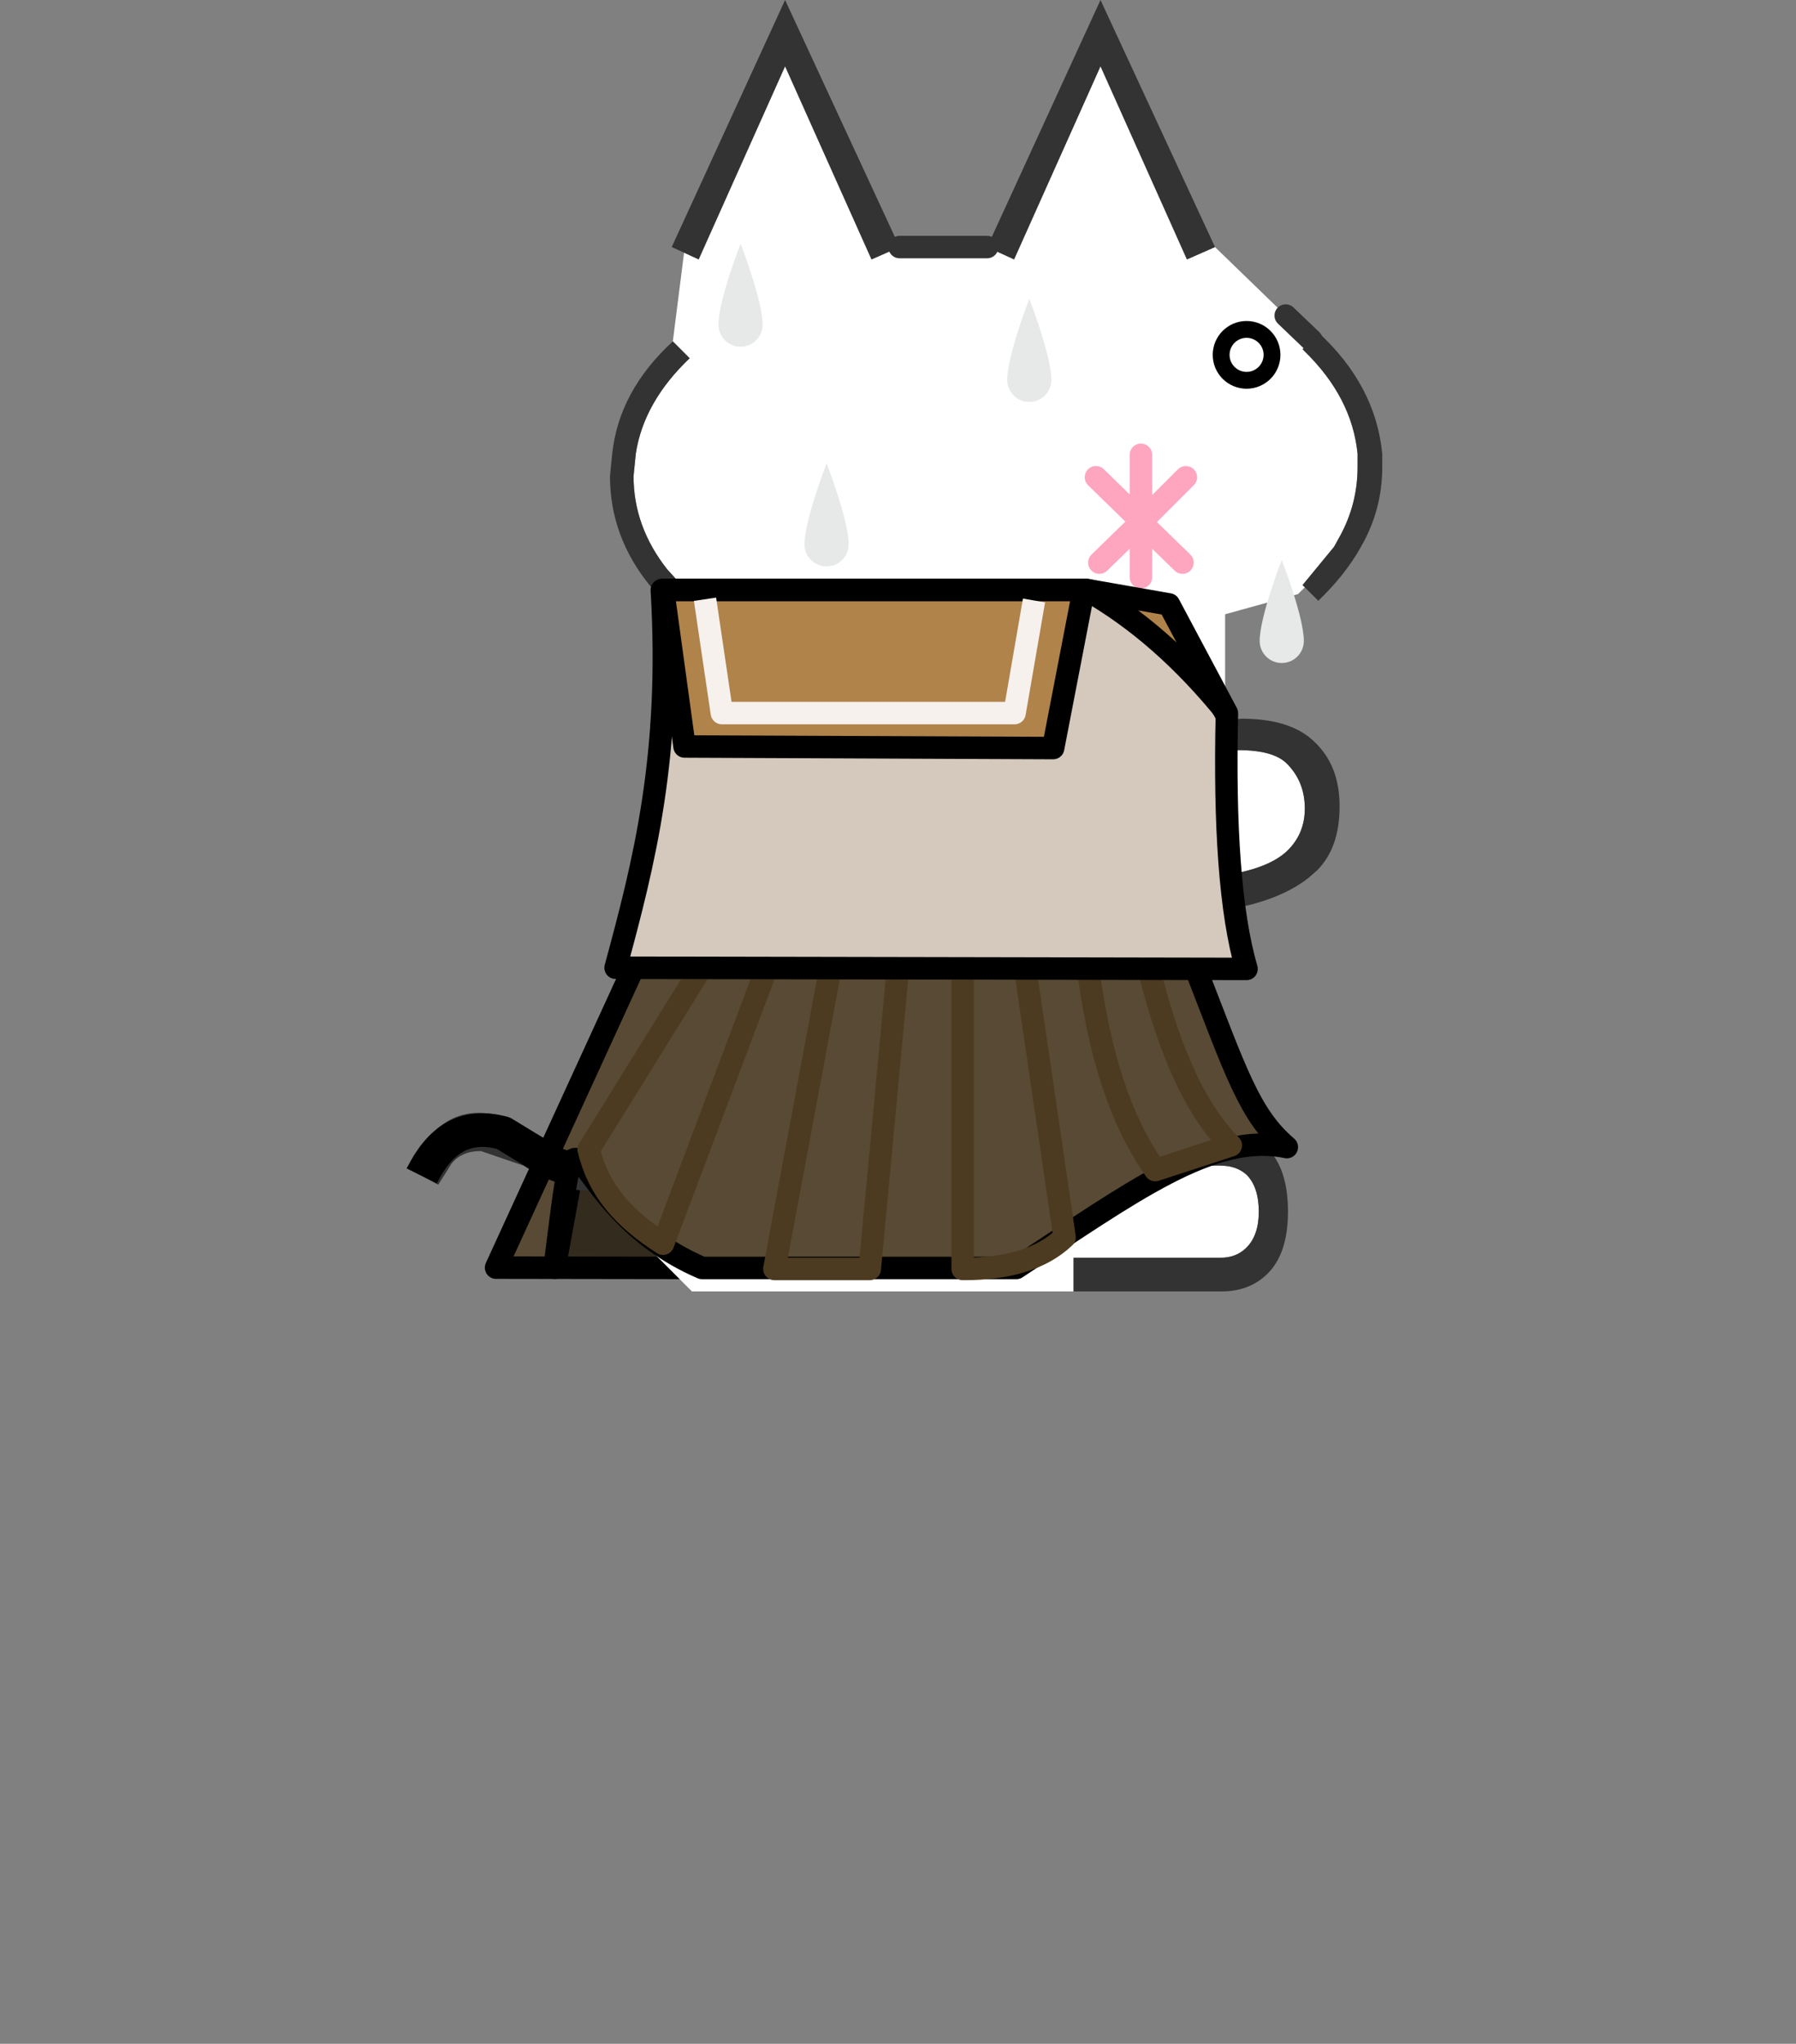 <?xml version="1.0" encoding="UTF-8" standalone="no"?><!DOCTYPE svg PUBLIC "-//W3C//DTD SVG 1.1//EN" "http://www.w3.org/Graphics/SVG/1.1/DTD/svg11.dtd"><svg width="160px" height="182px" version="1.1" xmlns="http://www.w3.org/2000/svg" xmlns:xlink="http://www.w3.org/1999/xlink" xml:space="preserve" xmlns:serif="http://www.serif.com/" style="fill-rule:evenodd;clip-rule:evenodd;stroke-linejoin:round;stroke-miterlimit:1.5;"><rect width="100%" height="100%" fill="#808080" stroke="none"/><path d="M49.407,112.89L62.543,112.91L51.188,103.114L49.407,112.89Z" style="fill:rgb(51,43,30);stroke:black;stroke-width:2px;"/><g><g id="b"><path d="M87.941,22L90.341,23.1L98.041,5.9L105.741,23.1L108.241,22L114.541,28.1L116.841,30.3L116.041,31.1L116.241,31.3C119.041,34.033 120.608,37.067 120.941,40.4L120.941,41.6C120.941,43.8 120.408,45.867 119.341,47.8L118.841,48.7L116.041,52.1L116.241,52.3L115.641,52.9L109.141,54.7L109.141,64.1C109.141,64.1 108.608,66.8 110.341,66.8C112.408,66.8 113.841,67.2 114.641,68C115.708,69.067 116.241,70.4 116.241,72C116.241,73.467 115.741,74.7 114.741,75.7C113.341,77.1 110.641,77.933 106.641,78.2L107.741,81.2L107.641,86.7L108.741,103.8C109.674,103.8 110.441,104.067 111.041,104.6C111.774,105.333 112.141,106.433 112.141,107.9C112.141,109.3 111.774,110.367 111.041,111.1C110.441,111.7 109.674,112 108.741,112L95.641,112L95.641,115L61.641,115L55.141,108.5L55.641,79.2C59.152,72.425 59.455,63.244 59.141,53.6L59.941,54.3L61.441,52.9L59.441,50.7C57.441,48.167 56.441,45.4 56.441,42.4L56.641,40.4C57.108,37.333 58.708,34.5 61.441,31.9L59.941,30.4L60.941,22.5L62.241,23.1L69.941,5.9L77.641,23.1L80.141,22L87.941,22" style="fill:white;"/><path d="M108.241,22L105.741,23.1L98.041,5.9L90.341,23.1L87.941,22L98.041,0L108.241,22M80.141,22L77.641,23.1L69.941,5.9L62.241,23.1L60.941,22.5L59.841,22L69.941,0L80.141,22M59.941,30.4L61.441,31.9C58.708,34.5 57.108,37.333 56.641,40.4L56.441,42.4C56.441,45.4 57.441,48.167 59.441,50.7L61.441,52.9L59.941,54.3L59.141,53.6L57.941,52.2C55.541,49.267 54.341,46 54.341,42.4L54.541,40.4C54.941,36.667 56.741,33.333 59.941,30.4M54.841,101.1L56.241,99.2L58.741,101.2C57.941,102.467 57.041,103.5 56.041,104.3L55.141,105.1L52.741,106L51.941,106C50.674,106 48.908,105.267 46.641,103.8L42.841,102.5C41.708,102.5 40.841,102.867 40.241,103.6L39.041,105.5L36.241,104L38.741,100.7C39.874,99.633 41.174,99.1 42.641,99.1C44.108,99.1 45.608,99.633 47.141,100.7C49.341,101.833 51.041,102.4 52.241,102.4C53.108,102.4 53.974,101.967 54.841,101.1M95.641,115L95.641,112L108.741,112C109.674,112 110.441,111.7 111.041,111.1C111.774,110.367 112.141,109.3 112.141,107.9C112.141,106.433 111.774,105.333 111.041,104.6C110.441,104.067 109.674,103.8 108.741,103.8L95.641,103.8L95.641,100.7L108.841,100.7C110.508,100.7 111.874,101.233 112.941,102.3C114.141,103.5 114.741,105.367 114.741,107.9C114.741,110.367 114.141,112.2 112.941,113.4C111.874,114.467 110.508,115 108.841,115L95.641,115M107.741,81.2L104.741,81.3L104.041,78.3L106.641,78.2C110.641,77.933 113.341,77.1 114.741,75.7C115.741,74.7 116.241,73.467 116.241,72C116.241,70.4 115.708,69.067 114.641,68C113.841,67.2 112.408,66.8 110.341,66.8C108.608,66.8 106.608,67.2 104.341,68L97.741,70.5L96.441,67.3L102.641,65.5L109.141,64.1L110.641,64C113.574,64 115.741,64.7 117.141,66.1C118.608,67.5 119.341,69.4 119.341,71.8C119.341,74.267 118.674,76.167 117.341,77.5L116.541,78.2C114.474,79.8 111.541,80.8 107.741,81.2M116.241,52.3L116.041,52.1L118.841,48.7L119.341,47.8C120.408,45.867 120.941,43.8 120.941,41.6L120.941,40.4C120.608,37.067 119.041,34.033 116.241,31.3L116.041,31.1L116.841,30.3L117.441,29.6C120.841,32.733 122.741,36.333 123.141,40.4L123.141,41.6C123.141,44.133 122.508,46.5 121.241,48.7C120.308,50.367 119.041,51.967 117.441,53.5L116.241,52.3" style="fill:rgb(51,51,51);"/><path d="M87.941,22L80.141,22M104.641,100.7L104.641,89.2M116.841,30.3L114.541,28.1" style="fill:none;fill-rule:nonzero;stroke:rgb(51,51,51);stroke-width:2px;stroke-linecap:round;stroke-miterlimit:4;"/></g><path id="a" d="M105.646,42.5L101.641,46.5L105.345,50.1M101.641,46.5L101.641,46.4L101.641,51.4M101.641,46.5L97.937,50.1M97.636,42.5L101.641,46.4L101.641,40.5" style="fill:none;fill-rule:nonzero;stroke:rgb(254,165,192);stroke-width:2px;stroke-linecap:round;stroke-miterlimit:4;"/></g><path d="M114.64,102.15C108.03,100.754 100.791,106.194 90.545,112.91L62.543,112.91C49.672,107.368 51.761,94.185 49.407,112.89L44.192,112.882L56.441,86.175L106.485,86.175C110.102,95.462 111.304,99.296 114.64,102.15Z" style="fill:rgb(88,74,52);stroke:black;stroke-width:2px;stroke-linecap:round;"/><path d="M62.486,86.175L52.443,102.36C53.3,105.945 55.498,108.477 59.07,110.751L68.32,86.175L73.986,86.175L68.986,112.999L77.486,112.999L80,86.175L85.761,86.175L85.761,112.999C89.748,113.017 92.807,112.107 94.839,110.17L91.32,86.175L96.922,86.175C98.173,95.714 100.546,100.806 102.915,104.197L109.652,101.997C106.965,99.272 104.448,94.769 102.32,86.175" style="fill:none;stroke:rgb(76,59,32);stroke-width:2px;stroke-linecap:round;"/><path d="M73.639,41.259C73.639,41.259 75.606,46.308 75.606,48.471C75.606,49.557 74.724,50.438 73.639,50.438C72.553,50.438 71.672,49.557 71.672,48.471C71.672,46.308 73.639,41.259 73.639,41.259Z" style="fill:rgb(231,232,232);"/><path d="M65.973,21.695C65.973,21.695 67.94,26.744 67.94,28.907C67.94,29.993 67.059,30.874 65.973,30.874C64.888,30.874 64.006,29.993 64.006,28.907C64.006,26.744 65.973,21.695 65.973,21.695Z" style="fill:rgb(231,232,232);"/><path d="M91.696,26.616C91.696,26.616 93.663,31.664 93.663,33.828C93.663,34.914 92.782,35.795 91.696,35.795C90.611,35.795 89.73,34.914 89.73,33.828C89.73,31.664 91.696,26.616 91.696,26.616Z" style="fill:rgb(231,232,232);"/><path d="M114.187,49.862C114.187,49.862 116.154,54.91 116.154,57.074C116.154,58.16 115.272,59.041 114.187,59.041C113.101,59.041 112.22,58.16 112.22,57.074C112.22,54.91 114.187,49.862 114.187,49.862Z" style="fill:rgb(231,232,232);"/><path d="M37.576,104.715C39.124,101.579 41.376,99.951 44.832,100.903L49.023,103.458C49.817,103.814 50.585,104.058 51.32,104.157" style="fill:none;stroke:black;stroke-width:3px;"/><path d="M58.959,52.541C59.834,67.311 57.382,76.814 54.841,86.175L111.05,86.281C109.583,81.263 109.076,73.527 109.297,63.73L104.063,54.3L96.829,52.541L58.959,52.541Z" style="fill:rgb(212,201,188);stroke:black;stroke-width:2px;stroke-linecap:round;"/><path d="M59.07,52.541L60.982,66.474L93.822,66.615L96.541,52.541L59.07,52.541Z" style="fill:rgb(176,131,75);stroke:black;stroke-width:2px;stroke-linecap:round;"/><path d="M62.808,53.363L64.308,63.5L90.383,63.5L92.116,53.471" style="fill:none;stroke:rgb(246,241,237);stroke-width:2px;"/><path d="M104.141,53.822L96.829,52.541C101.311,55.106 105.47,58.75 109.297,63.5L104.141,53.822Z" style="fill:rgb(176,131,75);stroke:black;stroke-width:2px;stroke-linecap:round;"/><circle id="gikopoipoi_eyes_open" cx="111.054" cy="31.6" r="2.266" style="fill:none;stroke:black;stroke-width:1.5px;"/><path d="M107.798 31.7h6.3" stroke-width="3" id="gikopoipoi_eyes_closed" style="display:none" fill="none" stroke="#000" stroke-linecap="round" stroke-linejoin="round"/></svg>
